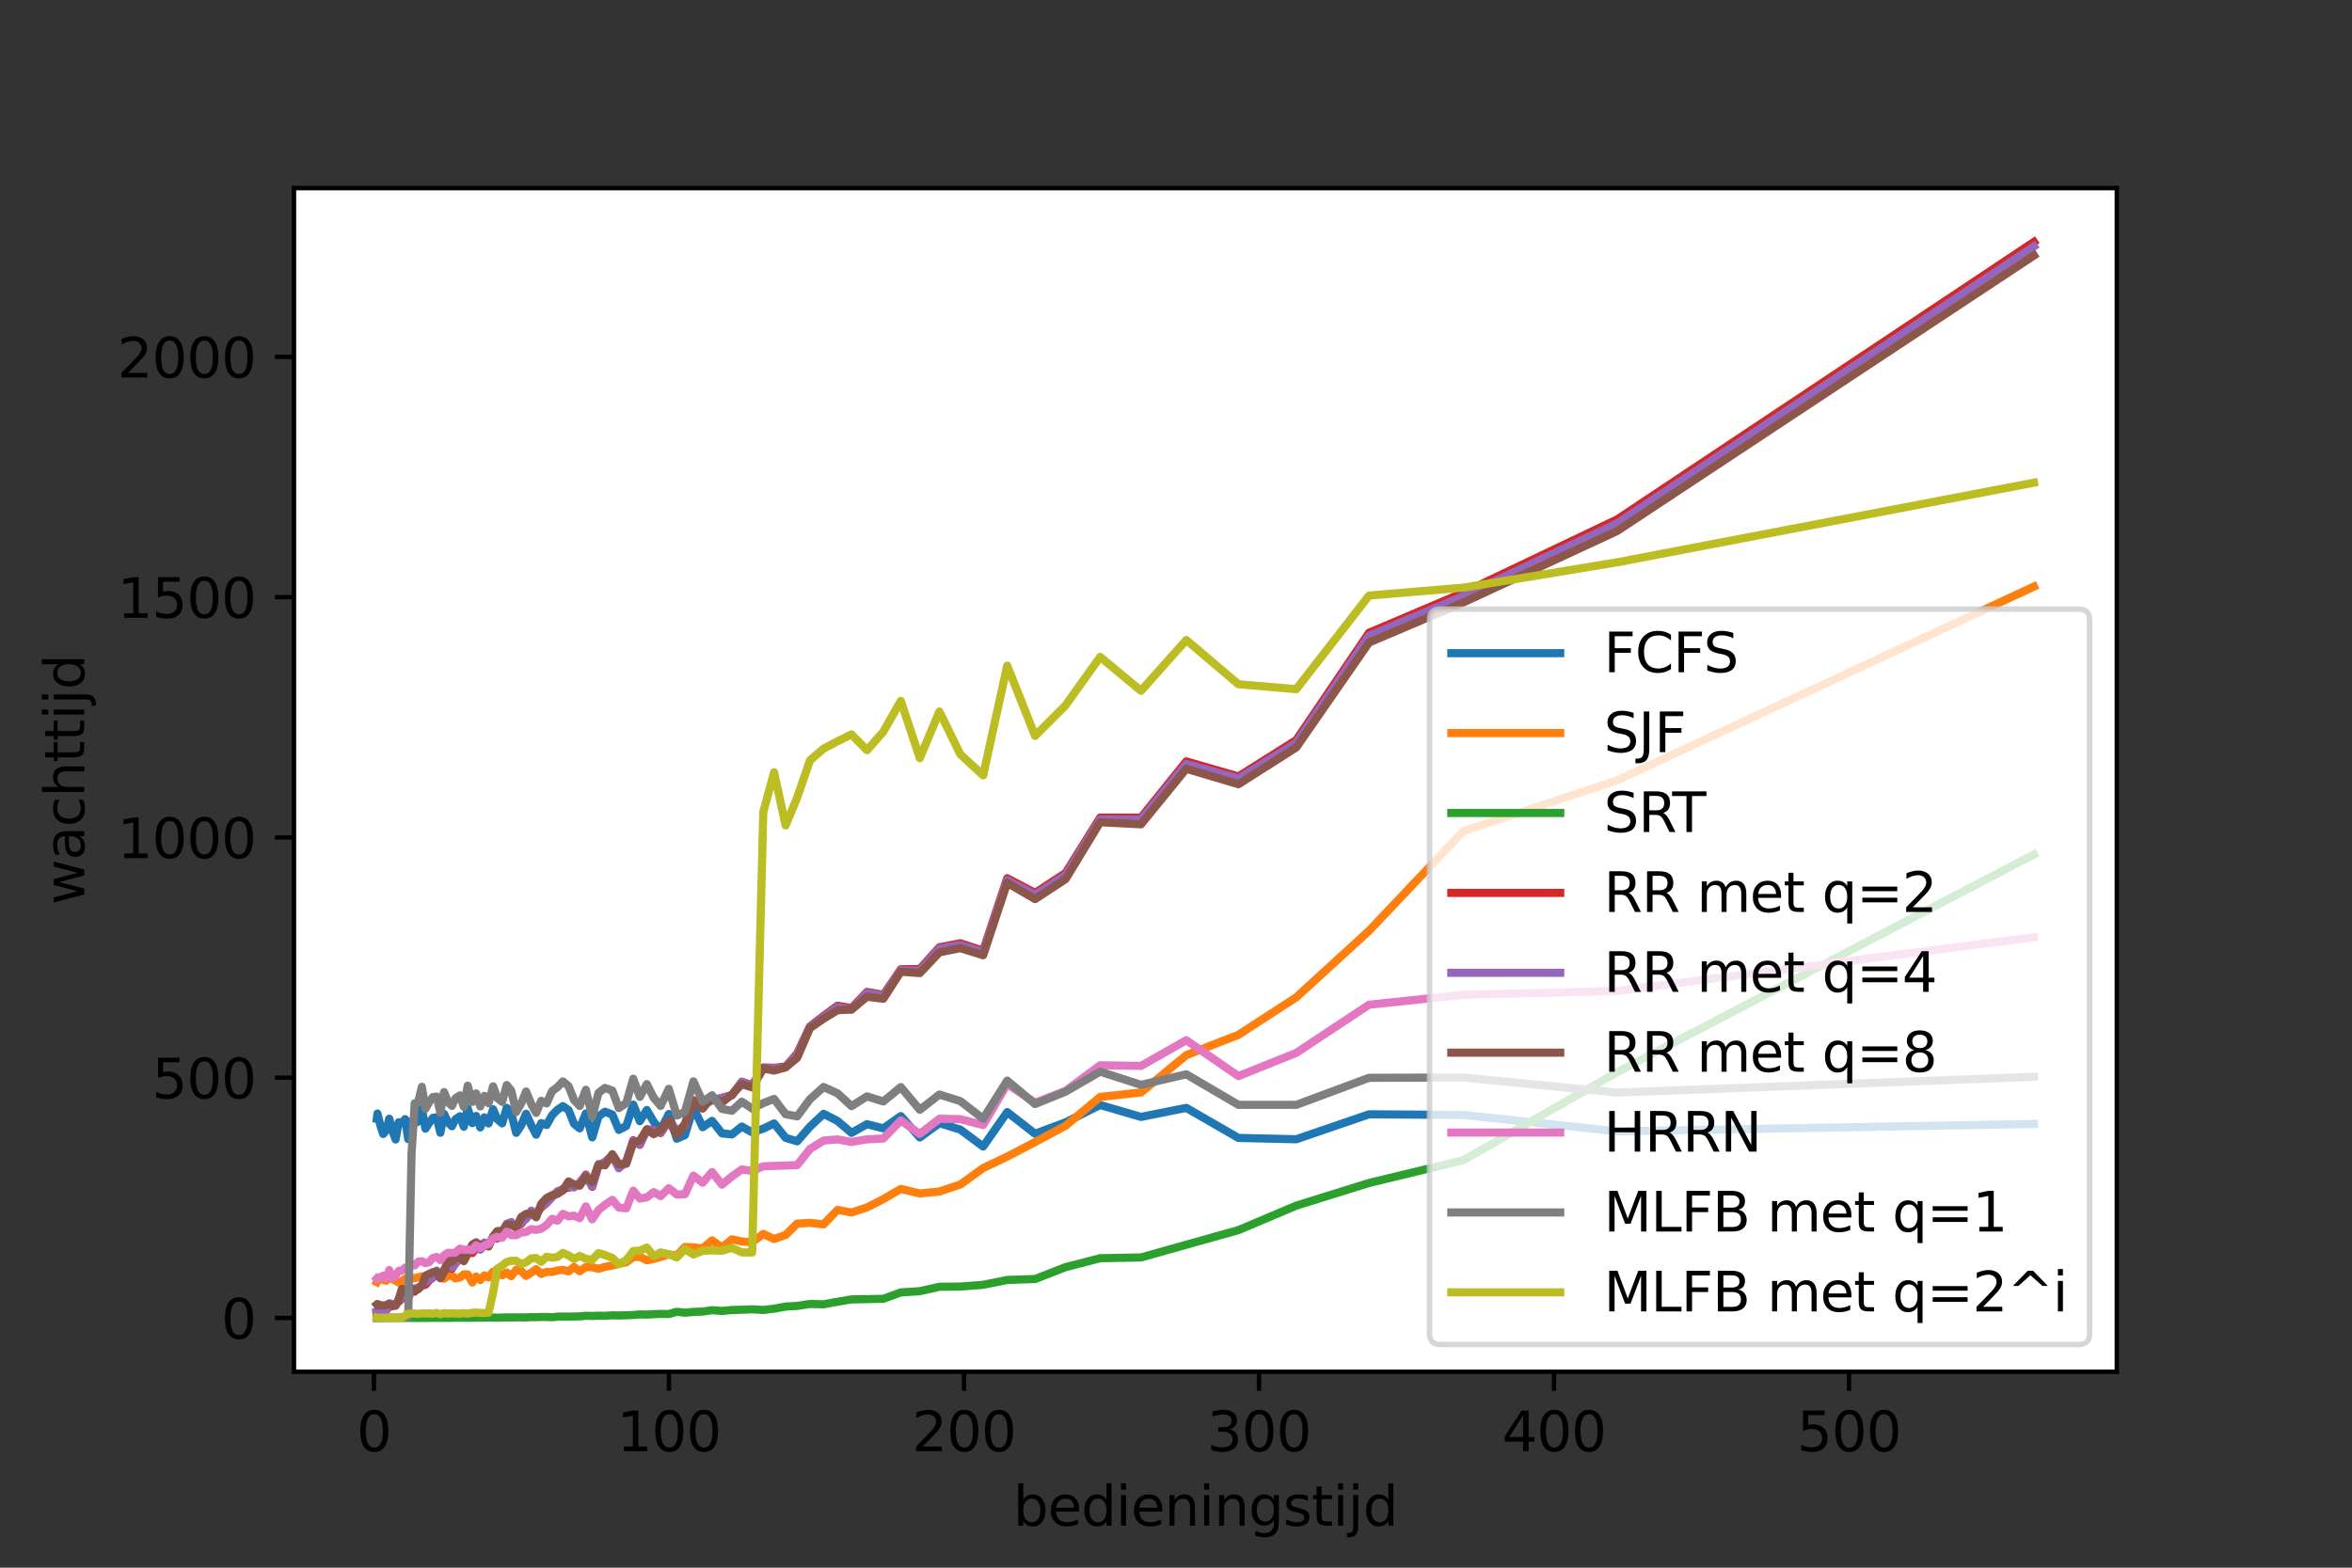 <?xml version="1.0" encoding="utf-8" standalone="no"?>
<!DOCTYPE svg PUBLIC "-//W3C//DTD SVG 1.1//EN"
  "http://www.w3.org/Graphics/SVG/1.1/DTD/svg11.dtd">
<svg height="288pt" version="1.1" viewBox="0 0 432 288" width="432pt" xmlns="http://www.w3.org/2000/svg" xmlns:xlink="http://www.w3.org/1999/xlink">
 <rect x="0" y="0" width="432" height="288" fill="#333333" stroke="none"/>
 <defs>
  <style type="text/css">*{stroke-linecap:butt;stroke-linejoin:round;}</style>
 </defs>
 <g id="figure_1">
  <g id="patch_1">
   <path d="M 0 288 
L 432 288 
L 432 0 
L 0 0 
z
" style="fill:none;"/>
  </g>
  <g id="axes_1">
   <g id="patch_2">
    <path d="M 54 252 
L 388.8 252 
L 388.8 34.56 
L 54 34.56 
z
" style="fill:#ffffff;"/>
   </g>
   <g id="matplotlib.axis_1">
    <g id="xtick_1">
     <g id="line2d_1">
      <defs>
       <path d="M 0 0 
L 0 3.5 
" id="m99060a16a8" style="stroke:#000000;stroke-width:0.8;"/>
      </defs>
      <g>
       <use style="stroke:#000000;stroke-width:0.8;" x="68.676" xlink:href="#m99060a16a8" y="252"/>
      </g>
     </g>
     <g id="text_1">
      <!-- 0 -->
      <g transform="translate(65.495 266.598)scale(0.1 -0.1)">
       <defs>
        <path d="M 2034 4250 
Q 1547 4250 1301 3770 
Q 1056 3291 1056 2328 
Q 1056 1369 1301 889 
Q 1547 409 2034 409 
Q 2525 409 2770 889 
Q 3016 1369 3016 2328 
Q 3016 3291 2770 3770 
Q 2525 4250 2034 4250 
z
M 2034 4750 
Q 2819 4750 3233 4129 
Q 3647 3509 3647 2328 
Q 3647 1150 3233 529 
Q 2819 -91 2034 -91 
Q 1250 -91 836 529 
Q 422 1150 422 2328 
Q 422 3509 836 4129 
Q 1250 4750 2034 4750 
z
" id="DejaVuSans-30" transform="scale(0.016)"/>
       </defs>
       <use xlink:href="#DejaVuSans-30"/>
      </g>
     </g>
    </g>
    <g id="xtick_2">
     <g id="line2d_2">
      <g>
       <use style="stroke:#000000;stroke-width:0.8;" x="122.863" xlink:href="#m99060a16a8" y="252"/>
      </g>
     </g>
     <g id="text_2">
      <!-- 100 -->
      <g transform="translate(113.32 266.598)scale(0.1 -0.1)">
       <defs>
        <path d="M 794 531 
L 1825 531 
L 1825 4091 
L 703 3866 
L 703 4441 
L 1819 4666 
L 2450 4666 
L 2450 531 
L 3481 531 
L 3481 0 
L 794 0 
L 794 531 
z
" id="DejaVuSans-31" transform="scale(0.016)"/>
       </defs>
       <use xlink:href="#DejaVuSans-31"/>
       <use x="63.623" xlink:href="#DejaVuSans-30"/>
       <use x="127.246" xlink:href="#DejaVuSans-30"/>
      </g>
     </g>
    </g>
    <g id="xtick_3">
     <g id="line2d_3">
      <g>
       <use style="stroke:#000000;stroke-width:0.8;" x="177.051" xlink:href="#m99060a16a8" y="252"/>
      </g>
     </g>
     <g id="text_3">
      <!-- 200 -->
      <g transform="translate(167.507 266.598)scale(0.1 -0.1)">
       <defs>
        <path d="M 1228 531 
L 3431 531 
L 3431 0 
L 469 0 
L 469 531 
Q 828 903 1448 1529 
Q 2069 2156 2228 2338 
Q 2531 2678 2651 2914 
Q 2772 3150 2772 3378 
Q 2772 3750 2511 3984 
Q 2250 4219 1831 4219 
Q 1534 4219 1204 4116 
Q 875 4013 500 3803 
L 500 4441 
Q 881 4594 1212 4672 
Q 1544 4750 1819 4750 
Q 2544 4750 2975 4387 
Q 3406 4025 3406 3419 
Q 3406 3131 3298 2873 
Q 3191 2616 2906 2266 
Q 2828 2175 2409 1742 
Q 1991 1309 1228 531 
z
" id="DejaVuSans-32" transform="scale(0.016)"/>
       </defs>
       <use xlink:href="#DejaVuSans-32"/>
       <use x="63.623" xlink:href="#DejaVuSans-30"/>
       <use x="127.246" xlink:href="#DejaVuSans-30"/>
      </g>
     </g>
    </g>
    <g id="xtick_4">
     <g id="line2d_4">
      <g>
       <use style="stroke:#000000;stroke-width:0.8;" x="231.238" xlink:href="#m99060a16a8" y="252"/>
      </g>
     </g>
     <g id="text_4">
      <!-- 300 -->
      <g transform="translate(221.694 266.598)scale(0.1 -0.1)">
       <defs>
        <path d="M 2597 2516 
Q 3050 2419 3304 2112 
Q 3559 1806 3559 1356 
Q 3559 666 3084 287 
Q 2609 -91 1734 -91 
Q 1441 -91 1130 -33 
Q 819 25 488 141 
L 488 750 
Q 750 597 1062 519 
Q 1375 441 1716 441 
Q 2309 441 2620 675 
Q 2931 909 2931 1356 
Q 2931 1769 2642 2001 
Q 2353 2234 1838 2234 
L 1294 2234 
L 1294 2753 
L 1863 2753 
Q 2328 2753 2575 2939 
Q 2822 3125 2822 3475 
Q 2822 3834 2567 4026 
Q 2313 4219 1838 4219 
Q 1578 4219 1281 4162 
Q 984 4106 628 3988 
L 628 4550 
Q 988 4650 1302 4700 
Q 1616 4750 1894 4750 
Q 2613 4750 3031 4423 
Q 3450 4097 3450 3541 
Q 3450 3153 3228 2886 
Q 3006 2619 2597 2516 
z
" id="DejaVuSans-33" transform="scale(0.016)"/>
       </defs>
       <use xlink:href="#DejaVuSans-33"/>
       <use x="63.623" xlink:href="#DejaVuSans-30"/>
       <use x="127.246" xlink:href="#DejaVuSans-30"/>
      </g>
     </g>
    </g>
    <g id="xtick_5">
     <g id="line2d_5">
      <g>
       <use style="stroke:#000000;stroke-width:0.8;" x="285.425" xlink:href="#m99060a16a8" y="252"/>
      </g>
     </g>
     <g id="text_5">
      <!-- 400 -->
      <g transform="translate(275.881 266.598)scale(0.1 -0.1)">
       <defs>
        <path d="M 2419 4116 
L 825 1625 
L 2419 1625 
L 2419 4116 
z
M 2253 4666 
L 3047 4666 
L 3047 1625 
L 3713 1625 
L 3713 1100 
L 3047 1100 
L 3047 0 
L 2419 0 
L 2419 1100 
L 313 1100 
L 313 1709 
L 2253 4666 
z
" id="DejaVuSans-34" transform="scale(0.016)"/>
       </defs>
       <use xlink:href="#DejaVuSans-34"/>
       <use x="63.623" xlink:href="#DejaVuSans-30"/>
       <use x="127.246" xlink:href="#DejaVuSans-30"/>
      </g>
     </g>
    </g>
    <g id="xtick_6">
     <g id="line2d_6">
      <g>
       <use style="stroke:#000000;stroke-width:0.8;" x="339.612" xlink:href="#m99060a16a8" y="252"/>
      </g>
     </g>
     <g id="text_6">
      <!-- 500 -->
      <g transform="translate(330.068 266.598)scale(0.1 -0.1)">
       <defs>
        <path d="M 691 4666 
L 3169 4666 
L 3169 4134 
L 1269 4134 
L 1269 2991 
Q 1406 3038 1543 3061 
Q 1681 3084 1819 3084 
Q 2600 3084 3056 2656 
Q 3513 2228 3513 1497 
Q 3513 744 3044 326 
Q 2575 -91 1722 -91 
Q 1428 -91 1123 -41 
Q 819 9 494 109 
L 494 744 
Q 775 591 1075 516 
Q 1375 441 1709 441 
Q 2250 441 2565 725 
Q 2881 1009 2881 1497 
Q 2881 1984 2565 2268 
Q 2250 2553 1709 2553 
Q 1456 2553 1204 2497 
Q 953 2441 691 2322 
L 691 4666 
z
" id="DejaVuSans-35" transform="scale(0.016)"/>
       </defs>
       <use xlink:href="#DejaVuSans-35"/>
       <use x="63.623" xlink:href="#DejaVuSans-30"/>
       <use x="127.246" xlink:href="#DejaVuSans-30"/>
      </g>
     </g>
    </g>
    <g id="text_7">
     <!-- bedieningstijd -->
     <g transform="translate(186.091 280.277)scale(0.1 -0.1)">
      <defs>
       <path d="M 3116 1747 
Q 3116 2381 2855 2742 
Q 2594 3103 2138 3103 
Q 1681 3103 1420 2742 
Q 1159 2381 1159 1747 
Q 1159 1113 1420 752 
Q 1681 391 2138 391 
Q 2594 391 2855 752 
Q 3116 1113 3116 1747 
z
M 1159 2969 
Q 1341 3281 1617 3432 
Q 1894 3584 2278 3584 
Q 2916 3584 3314 3078 
Q 3713 2572 3713 1747 
Q 3713 922 3314 415 
Q 2916 -91 2278 -91 
Q 1894 -91 1617 61 
Q 1341 213 1159 525 
L 1159 0 
L 581 0 
L 581 4863 
L 1159 4863 
L 1159 2969 
z
" id="DejaVuSans-62" transform="scale(0.016)"/>
       <path d="M 3597 1894 
L 3597 1613 
L 953 1613 
Q 991 1019 1311 708 
Q 1631 397 2203 397 
Q 2534 397 2845 478 
Q 3156 559 3463 722 
L 3463 178 
Q 3153 47 2828 -22 
Q 2503 -91 2169 -91 
Q 1331 -91 842 396 
Q 353 884 353 1716 
Q 353 2575 817 3079 
Q 1281 3584 2069 3584 
Q 2775 3584 3186 3129 
Q 3597 2675 3597 1894 
z
M 3022 2063 
Q 3016 2534 2758 2815 
Q 2500 3097 2075 3097 
Q 1594 3097 1305 2825 
Q 1016 2553 972 2059 
L 3022 2063 
z
" id="DejaVuSans-65" transform="scale(0.016)"/>
       <path d="M 2906 2969 
L 2906 4863 
L 3481 4863 
L 3481 0 
L 2906 0 
L 2906 525 
Q 2725 213 2448 61 
Q 2172 -91 1784 -91 
Q 1150 -91 751 415 
Q 353 922 353 1747 
Q 353 2572 751 3078 
Q 1150 3584 1784 3584 
Q 2172 3584 2448 3432 
Q 2725 3281 2906 2969 
z
M 947 1747 
Q 947 1113 1208 752 
Q 1469 391 1925 391 
Q 2381 391 2643 752 
Q 2906 1113 2906 1747 
Q 2906 2381 2643 2742 
Q 2381 3103 1925 3103 
Q 1469 3103 1208 2742 
Q 947 2381 947 1747 
z
" id="DejaVuSans-64" transform="scale(0.016)"/>
       <path d="M 603 3500 
L 1178 3500 
L 1178 0 
L 603 0 
L 603 3500 
z
M 603 4863 
L 1178 4863 
L 1178 4134 
L 603 4134 
L 603 4863 
z
" id="DejaVuSans-69" transform="scale(0.016)"/>
       <path d="M 3513 2113 
L 3513 0 
L 2938 0 
L 2938 2094 
Q 2938 2591 2744 2837 
Q 2550 3084 2163 3084 
Q 1697 3084 1428 2787 
Q 1159 2491 1159 1978 
L 1159 0 
L 581 0 
L 581 3500 
L 1159 3500 
L 1159 2956 
Q 1366 3272 1645 3428 
Q 1925 3584 2291 3584 
Q 2894 3584 3203 3211 
Q 3513 2838 3513 2113 
z
" id="DejaVuSans-6e" transform="scale(0.016)"/>
       <path d="M 2906 1791 
Q 2906 2416 2648 2759 
Q 2391 3103 1925 3103 
Q 1463 3103 1205 2759 
Q 947 2416 947 1791 
Q 947 1169 1205 825 
Q 1463 481 1925 481 
Q 2391 481 2648 825 
Q 2906 1169 2906 1791 
z
M 3481 434 
Q 3481 -459 3084 -895 
Q 2688 -1331 1869 -1331 
Q 1566 -1331 1297 -1286 
Q 1028 -1241 775 -1147 
L 775 -588 
Q 1028 -725 1275 -790 
Q 1522 -856 1778 -856 
Q 2344 -856 2625 -561 
Q 2906 -266 2906 331 
L 2906 616 
Q 2728 306 2450 153 
Q 2172 0 1784 0 
Q 1141 0 747 490 
Q 353 981 353 1791 
Q 353 2603 747 3093 
Q 1141 3584 1784 3584 
Q 2172 3584 2450 3431 
Q 2728 3278 2906 2969 
L 2906 3500 
L 3481 3500 
L 3481 434 
z
" id="DejaVuSans-67" transform="scale(0.016)"/>
       <path d="M 2834 3397 
L 2834 2853 
Q 2591 2978 2328 3040 
Q 2066 3103 1784 3103 
Q 1356 3103 1142 2972 
Q 928 2841 928 2578 
Q 928 2378 1081 2264 
Q 1234 2150 1697 2047 
L 1894 2003 
Q 2506 1872 2764 1633 
Q 3022 1394 3022 966 
Q 3022 478 2636 193 
Q 2250 -91 1575 -91 
Q 1294 -91 989 -36 
Q 684 19 347 128 
L 347 722 
Q 666 556 975 473 
Q 1284 391 1588 391 
Q 1994 391 2212 530 
Q 2431 669 2431 922 
Q 2431 1156 2273 1281 
Q 2116 1406 1581 1522 
L 1381 1569 
Q 847 1681 609 1914 
Q 372 2147 372 2553 
Q 372 3047 722 3315 
Q 1072 3584 1716 3584 
Q 2034 3584 2315 3537 
Q 2597 3491 2834 3397 
z
" id="DejaVuSans-73" transform="scale(0.016)"/>
       <path d="M 1172 4494 
L 1172 3500 
L 2356 3500 
L 2356 3053 
L 1172 3053 
L 1172 1153 
Q 1172 725 1289 603 
Q 1406 481 1766 481 
L 2356 481 
L 2356 0 
L 1766 0 
Q 1100 0 847 248 
Q 594 497 594 1153 
L 594 3053 
L 172 3053 
L 172 3500 
L 594 3500 
L 594 4494 
L 1172 4494 
z
" id="DejaVuSans-74" transform="scale(0.016)"/>
       <path d="M 603 3500 
L 1178 3500 
L 1178 -63 
Q 1178 -731 923 -1031 
Q 669 -1331 103 -1331 
L -116 -1331 
L -116 -844 
L 38 -844 
Q 366 -844 484 -692 
Q 603 -541 603 -63 
L 603 3500 
z
M 603 4863 
L 1178 4863 
L 1178 4134 
L 603 4134 
L 603 4863 
z
" id="DejaVuSans-6a" transform="scale(0.016)"/>
      </defs>
      <use xlink:href="#DejaVuSans-62"/>
      <use x="63.477" xlink:href="#DejaVuSans-65"/>
      <use x="125" xlink:href="#DejaVuSans-64"/>
      <use x="188.477" xlink:href="#DejaVuSans-69"/>
      <use x="216.26" xlink:href="#DejaVuSans-65"/>
      <use x="277.783" xlink:href="#DejaVuSans-6e"/>
      <use x="341.162" xlink:href="#DejaVuSans-69"/>
      <use x="368.945" xlink:href="#DejaVuSans-6e"/>
      <use x="432.324" xlink:href="#DejaVuSans-67"/>
      <use x="495.801" xlink:href="#DejaVuSans-73"/>
      <use x="547.9" xlink:href="#DejaVuSans-74"/>
      <use x="587.109" xlink:href="#DejaVuSans-69"/>
      <use x="614.893" xlink:href="#DejaVuSans-6a"/>
      <use x="642.676" xlink:href="#DejaVuSans-64"/>
     </g>
    </g>
   </g>
   <g id="matplotlib.axis_2">
    <g id="ytick_1">
     <g id="line2d_7">
      <defs>
       <path d="M 0 0 
L -3.5 0 
" id="ma7188076c7" style="stroke:#000000;stroke-width:0.8;"/>
      </defs>
      <g>
       <use style="stroke:#000000;stroke-width:0.8;" x="54" xlink:href="#ma7188076c7" y="242.116"/>
      </g>
     </g>
     <g id="text_8">
      <!-- 0 -->
      <g transform="translate(40.638 245.916)scale(0.1 -0.1)">
       <use xlink:href="#DejaVuSans-30"/>
      </g>
     </g>
    </g>
    <g id="ytick_2">
     <g id="line2d_8">
      <g>
       <use style="stroke:#000000;stroke-width:0.8;" x="54" xlink:href="#ma7188076c7" y="197.978"/>
      </g>
     </g>
     <g id="text_9">
      <!-- 500 -->
      <g transform="translate(27.913 201.777)scale(0.1 -0.1)">
       <use xlink:href="#DejaVuSans-35"/>
       <use x="63.623" xlink:href="#DejaVuSans-30"/>
       <use x="127.246" xlink:href="#DejaVuSans-30"/>
      </g>
     </g>
    </g>
    <g id="ytick_3">
     <g id="line2d_9">
      <g>
       <use style="stroke:#000000;stroke-width:0.8;" x="54" xlink:href="#ma7188076c7" y="153.84"/>
      </g>
     </g>
     <g id="text_10">
      <!-- 1000 -->
      <g transform="translate(21.55 157.639)scale(0.1 -0.1)">
       <use xlink:href="#DejaVuSans-31"/>
       <use x="63.623" xlink:href="#DejaVuSans-30"/>
       <use x="127.246" xlink:href="#DejaVuSans-30"/>
       <use x="190.869" xlink:href="#DejaVuSans-30"/>
      </g>
     </g>
    </g>
    <g id="ytick_4">
     <g id="line2d_10">
      <g>
       <use style="stroke:#000000;stroke-width:0.8;" x="54" xlink:href="#ma7188076c7" y="109.701"/>
      </g>
     </g>
     <g id="text_11">
      <!-- 1500 -->
      <g transform="translate(21.55 113.5)scale(0.1 -0.1)">
       <use xlink:href="#DejaVuSans-31"/>
       <use x="63.623" xlink:href="#DejaVuSans-35"/>
       <use x="127.246" xlink:href="#DejaVuSans-30"/>
       <use x="190.869" xlink:href="#DejaVuSans-30"/>
      </g>
     </g>
    </g>
    <g id="ytick_5">
     <g id="line2d_11">
      <g>
       <use style="stroke:#000000;stroke-width:0.8;" x="54" xlink:href="#ma7188076c7" y="65.563"/>
      </g>
     </g>
     <g id="text_12">
      <!-- 2000 -->
      <g transform="translate(21.55 69.362)scale(0.1 -0.1)">
       <use xlink:href="#DejaVuSans-32"/>
       <use x="63.623" xlink:href="#DejaVuSans-30"/>
       <use x="127.246" xlink:href="#DejaVuSans-30"/>
       <use x="190.869" xlink:href="#DejaVuSans-30"/>
      </g>
     </g>
    </g>
    <g id="text_13">
     <!-- wachttijd -->
     <g transform="translate(15.47 166.224)rotate(-90)scale(0.1 -0.1)">
      <defs>
       <path d="M 269 3500 
L 844 3500 
L 1563 769 
L 2278 3500 
L 2956 3500 
L 3675 769 
L 4391 3500 
L 4966 3500 
L 4050 0 
L 3372 0 
L 2619 2869 
L 1863 0 
L 1184 0 
L 269 3500 
z
" id="DejaVuSans-77" transform="scale(0.016)"/>
       <path d="M 2194 1759 
Q 1497 1759 1228 1600 
Q 959 1441 959 1056 
Q 959 750 1161 570 
Q 1363 391 1709 391 
Q 2188 391 2477 730 
Q 2766 1069 2766 1631 
L 2766 1759 
L 2194 1759 
z
M 3341 1997 
L 3341 0 
L 2766 0 
L 2766 531 
Q 2569 213 2275 61 
Q 1981 -91 1556 -91 
Q 1019 -91 701 211 
Q 384 513 384 1019 
Q 384 1609 779 1909 
Q 1175 2209 1959 2209 
L 2766 2209 
L 2766 2266 
Q 2766 2663 2505 2880 
Q 2244 3097 1772 3097 
Q 1472 3097 1187 3025 
Q 903 2953 641 2809 
L 641 3341 
Q 956 3463 1253 3523 
Q 1550 3584 1831 3584 
Q 2591 3584 2966 3190 
Q 3341 2797 3341 1997 
z
" id="DejaVuSans-61" transform="scale(0.016)"/>
       <path d="M 3122 3366 
L 3122 2828 
Q 2878 2963 2633 3030 
Q 2388 3097 2138 3097 
Q 1578 3097 1268 2742 
Q 959 2388 959 1747 
Q 959 1106 1268 751 
Q 1578 397 2138 397 
Q 2388 397 2633 464 
Q 2878 531 3122 666 
L 3122 134 
Q 2881 22 2623 -34 
Q 2366 -91 2075 -91 
Q 1284 -91 818 406 
Q 353 903 353 1747 
Q 353 2603 823 3093 
Q 1294 3584 2113 3584 
Q 2378 3584 2631 3529 
Q 2884 3475 3122 3366 
z
" id="DejaVuSans-63" transform="scale(0.016)"/>
       <path d="M 3513 2113 
L 3513 0 
L 2938 0 
L 2938 2094 
Q 2938 2591 2744 2837 
Q 2550 3084 2163 3084 
Q 1697 3084 1428 2787 
Q 1159 2491 1159 1978 
L 1159 0 
L 581 0 
L 581 4863 
L 1159 4863 
L 1159 2956 
Q 1366 3272 1645 3428 
Q 1925 3584 2291 3584 
Q 2894 3584 3203 3211 
Q 3513 2838 3513 2113 
z
" id="DejaVuSans-68" transform="scale(0.016)"/>
      </defs>
      <use xlink:href="#DejaVuSans-77"/>
      <use x="81.787" xlink:href="#DejaVuSans-61"/>
      <use x="143.066" xlink:href="#DejaVuSans-63"/>
      <use x="198.047" xlink:href="#DejaVuSans-68"/>
      <use x="261.426" xlink:href="#DejaVuSans-74"/>
      <use x="300.635" xlink:href="#DejaVuSans-74"/>
      <use x="339.844" xlink:href="#DejaVuSans-69"/>
      <use x="367.627" xlink:href="#DejaVuSans-6a"/>
      <use x="395.41" xlink:href="#DejaVuSans-64"/>
     </g>
    </g>
   </g>
   <g id="line2d_12">
    <path clip-path="url(#p45c852f0f8)" d="M 69.218 205.518 
L 69.321 204.571 
L 69.851 206.705 
L 70.38 208.323 
L 70.949 207.644 
L 71.494 205.518 
L 72.048 207.609 
L 72.661 209.33 
L 73.233 206.173 
L 73.819 206.358 
L 74.415 205.592 
L 74.977 209.259 
L 75.587 205.997 
L 76.171 206.373 
L 76.81 206.018 
L 77.482 203.7 
L 78.142 207.351 
L 78.81 206.326 
L 79.508 205.363 
L 80.203 205.255 
L 80.884 208.103 
L 81.556 204.637 
L 82.309 206.21 
L 83.004 206.906 
L 83.661 205.609 
L 84.495 205.07 
L 85.194 206.991 
L 85.9 203.601 
L 86.749 206.335 
L 87.446 205.01 
L 88.214 207.123 
L 88.976 205.268 
L 89.74 206.391 
L 90.567 203.781 
L 91.328 205.601 
L 92.236 206.371 
L 93.066 203.525 
L 93.897 204.503 
L 94.812 208.113 
L 95.737 206.722 
L 96.627 204.609 
L 97.587 206.739 
L 98.477 208.455 
L 99.411 206.331 
L 100.394 206.682 
L 101.407 204.872 
L 102.389 203.879 
L 103.383 203.211 
L 104.43 203.924 
L 105.436 206.453 
L 106.477 207.291 
L 107.604 204.555 
L 108.776 208.949 
L 109.932 205.093 
L 111.115 204.236 
L 112.466 204.752 
L 113.661 207.578 
L 115.031 206.857 
L 116.313 202.926 
L 117.521 205.971 
L 118.808 203.919 
L 120.073 206.096 
L 121.338 207.6 
L 122.835 204.652 
L 124.31 209.195 
L 125.796 208.535 
L 127.37 203.456 
L 129.054 207.081 
L 130.783 205.912 
L 132.61 208.209 
L 134.437 208.407 
L 136.251 206.96 
L 138.152 208.02 
L 140.196 207.347 
L 142.175 206.384 
L 144.296 209.029 
L 146.421 209.675 
L 148.768 206.981 
L 151.272 204.62 
L 153.829 205.932 
L 156.402 208.118 
L 159.249 206.524 
L 162.246 207.293 
L 165.451 205.035 
L 168.943 208.963 
L 172.543 206.339 
L 176.385 207.517 
L 180.579 210.633 
L 184.997 204.306 
L 190.115 208.282 
L 195.717 206.191 
L 202.068 202.994 
L 209.569 205.187 
L 217.889 203.53 
L 227.464 209.048 
L 238.093 209.292 
L 251.454 204.71 
L 268.782 204.826 
L 297.028 207.843 
L 373.582 206.485 
" style="fill:none;stroke:#1f77b4;stroke-linecap:square;stroke-width:1.5;"/>
   </g>
   <g id="line2d_13">
    <path clip-path="url(#p45c852f0f8)" d="M 69.218 235.54 
L 69.321 235.343 
L 69.851 234.648 
L 70.38 235.146 
L 70.949 235.279 
L 71.494 234.315 
L 72.048 234.991 
L 72.661 235.261 
L 73.233 235.594 
L 73.819 235.404 
L 74.415 234.898 
L 74.977 235.159 
L 75.587 234.901 
L 76.171 234.799 
L 76.81 234.663 
L 77.482 234.485 
L 78.142 235.149 
L 78.81 234.803 
L 79.508 234.636 
L 80.203 234.204 
L 80.884 234.671 
L 81.556 234.912 
L 82.309 234.371 
L 83.004 234.371 
L 83.661 234.864 
L 84.495 234.688 
L 85.194 234.116 
L 85.9 234.131 
L 86.749 235.614 
L 87.446 234.511 
L 88.214 235.156 
L 88.976 234.299 
L 89.74 234.688 
L 90.567 233.623 
L 91.328 233.669 
L 92.236 234.283 
L 93.066 233.77 
L 93.897 234.441 
L 94.812 233.282 
L 95.737 233.52 
L 96.627 234.403 
L 97.587 233.784 
L 98.477 233.178 
L 99.411 234.029 
L 100.394 233.652 
L 101.407 233.675 
L 102.389 233.389 
L 103.383 233.284 
L 104.43 233.565 
L 105.436 232.745 
L 106.477 233.552 
L 107.604 232.768 
L 108.776 232.8 
L 109.932 233.09 
L 111.115 232.74 
L 112.466 232.503 
L 113.661 232.175 
L 115.031 231.89 
L 116.313 230.927 
L 117.521 230.906 
L 118.808 231.523 
L 120.073 231.272 
L 121.338 230.917 
L 122.835 230.447 
L 124.31 230.661 
L 125.796 229.092 
L 127.37 229.146 
L 129.054 229.348 
L 130.783 227.873 
L 132.61 229.179 
L 134.437 227.675 
L 136.251 228.065 
L 138.152 228.2 
L 140.196 226.688 
L 142.175 227.612 
L 144.296 226.875 
L 146.421 224.788 
L 148.768 224.651 
L 151.272 224.921 
L 153.829 222.272 
L 156.402 222.748 
L 159.249 221.808 
L 162.246 220.29 
L 165.451 218.424 
L 168.943 219.246 
L 172.543 218.896 
L 176.385 217.612 
L 180.579 214.584 
L 184.997 212.483 
L 190.115 209.806 
L 195.717 206.813 
L 202.068 201.517 
L 209.569 200.699 
L 217.889 193.841 
L 227.464 190.109 
L 238.093 183.213 
L 251.454 171 
L 268.782 152.694 
L 297.028 143.349 
L 373.582 107.759 
" style="fill:none;stroke:#ff7f0e;stroke-linecap:square;stroke-width:1.5;"/>
   </g>
   <g id="line2d_14">
    <path clip-path="url(#p45c852f0f8)" d="M 69.218 242.116 
L 69.321 242.116 
L 69.851 242.116 
L 70.38 242.116 
L 70.949 242.116 
L 71.494 242.116 
L 72.048 242.116 
L 72.661 242.115 
L 73.233 242.116 
L 73.819 242.115 
L 74.415 242.116 
L 74.977 242.116 
L 75.587 242.112 
L 76.171 242.114 
L 76.81 242.113 
L 77.482 242.113 
L 78.142 242.114 
L 78.81 242.108 
L 79.508 242.107 
L 80.203 242.107 
L 80.884 242.103 
L 81.556 242.11 
L 82.309 242.1 
L 83.004 242.098 
L 83.661 242.081 
L 84.495 242.083 
L 85.194 242.085 
L 85.9 242.087 
L 86.749 242.081 
L 87.446 242.073 
L 88.214 242.069 
L 88.976 242.053 
L 89.74 242.042 
L 90.567 242.044 
L 91.328 242.078 
L 92.236 242.047 
L 93.066 242.022 
L 93.897 242.03 
L 94.812 242.015 
L 95.737 242.012 
L 96.627 242.028 
L 97.587 241.971 
L 98.477 241.981 
L 99.411 241.945 
L 100.394 241.939 
L 101.407 241.996 
L 102.389 241.881 
L 103.383 241.867 
L 104.43 241.88 
L 105.436 241.851 
L 106.477 241.83 
L 107.604 241.72 
L 108.776 241.759 
L 109.932 241.708 
L 111.115 241.729 
L 112.466 241.636 
L 113.661 241.664 
L 115.031 241.629 
L 116.313 241.579 
L 117.521 241.472 
L 118.808 241.5 
L 120.073 241.429 
L 121.338 241.374 
L 122.835 241.403 
L 124.31 240.988 
L 125.796 241.159 
L 127.37 241.01 
L 129.054 240.947 
L 130.783 240.694 
L 132.61 240.836 
L 134.437 240.662 
L 136.251 240.612 
L 138.152 240.534 
L 140.196 240.652 
L 142.175 240.421 
L 144.296 240.031 
L 146.421 239.911 
L 148.768 239.55 
L 151.272 239.614 
L 153.829 239.144 
L 156.402 238.714 
L 159.249 238.661 
L 162.246 238.602 
L 165.451 237.431 
L 168.943 237.205 
L 172.543 236.393 
L 176.385 236.356 
L 180.579 236.032 
L 184.997 235.148 
L 190.115 234.966 
L 195.717 232.783 
L 202.068 231.148 
L 209.569 231.007 
L 217.889 228.667 
L 227.464 225.985 
L 238.093 221.488 
L 251.454 217.323 
L 268.782 213.135 
L 297.028 196.98 
L 373.582 156.965 
" style="fill:none;stroke:#2ca02c;stroke-linecap:square;stroke-width:1.5;"/>
   </g>
   <g id="line2d_15">
    <path clip-path="url(#p45c852f0f8)" d="M 69.218 241.504 
L 69.321 241.482 
L 69.851 241.43 
L 70.38 240.889 
L 70.949 240.705 
L 71.494 240.044 
L 72.048 239.962 
L 72.661 239.618 
L 73.233 239.131 
L 73.819 238.589 
L 74.415 238.189 
L 74.977 238.312 
L 75.587 237.282 
L 76.171 237.276 
L 76.81 236.542 
L 77.482 236.202 
L 78.142 236.018 
L 78.81 235.243 
L 79.508 234.664 
L 80.203 233.996 
L 80.884 234.709 
L 81.556 233.25 
L 82.309 232.896 
L 83.004 233.081 
L 83.661 232.013 
L 84.495 231.217 
L 85.194 231.538 
L 85.9 229.954 
L 86.749 230.204 
L 87.446 229.317 
L 88.214 229.49 
L 88.976 228.769 
L 89.74 228.615 
L 90.567 227.401 
L 91.328 227.517 
L 92.236 226.901 
L 93.066 225.212 
L 93.897 224.621 
L 94.812 225.487 
L 95.737 224.795 
L 96.627 223.731 
L 97.587 222.86 
L 98.477 223.018 
L 99.411 221.807 
L 100.394 220.997 
L 101.407 219.883 
L 102.389 219.06 
L 103.383 218.42 
L 104.43 218.173 
L 105.436 217.964 
L 106.477 217.493 
L 107.604 215.79 
L 108.776 218.022 
L 109.932 214.124 
L 111.115 213.504 
L 112.466 212.402 
L 113.661 214.465 
L 115.031 213.495 
L 116.313 209.469 
L 117.521 210.313 
L 118.808 207.497 
L 120.073 207.552 
L 121.338 208.151 
L 122.835 205.859 
L 124.31 207.726 
L 125.796 206.92 
L 127.37 202.123 
L 129.054 202.809 
L 130.783 202.085 
L 132.61 201.685 
L 134.437 201.182 
L 136.251 198.739 
L 138.152 199.363 
L 140.196 196.105 
L 142.175 196.156 
L 144.296 195.965 
L 146.421 193.534 
L 148.768 188.569 
L 151.272 186.637 
L 153.829 184.76 
L 156.402 185.211 
L 159.249 182.221 
L 162.246 182.781 
L 165.451 178.06 
L 168.943 178.023 
L 172.543 174.025 
L 176.385 173.29 
L 180.579 174.662 
L 184.997 161.343 
L 190.115 164.046 
L 195.717 160.377 
L 202.068 150.206 
L 209.569 150.212 
L 217.889 139.875 
L 227.464 142.645 
L 238.093 135.954 
L 251.454 116.246 
L 268.782 108.884 
L 297.028 95.422 
L 373.582 44.444 
" style="fill:none;stroke:#d62728;stroke-linecap:square;stroke-width:1.5;"/>
   </g>
   <g id="line2d_16">
    <path clip-path="url(#p45c852f0f8)" d="M 69.218 240.869 
L 69.321 240.822 
L 69.851 240.949 
L 70.38 240.973 
L 70.949 240.657 
L 71.494 239.418 
L 72.048 239.573 
L 72.661 239.71 
L 73.233 238.982 
L 73.819 237.976 
L 74.415 237.988 
L 74.977 238.415 
L 75.587 236.846 
L 76.171 236.712 
L 76.81 236.637 
L 77.482 236.184 
L 78.142 235.458 
L 78.81 235.163 
L 79.508 234.732 
L 80.203 233.415 
L 80.884 234.537 
L 81.556 233.388 
L 82.309 232.332 
L 83.004 232.868 
L 83.661 232.176 
L 84.495 230.68 
L 85.194 231.345 
L 85.9 230.09 
L 86.749 229.678 
L 87.446 229.251 
L 88.214 229.565 
L 88.976 228.263 
L 89.74 228.675 
L 90.567 227.313 
L 91.328 227.101 
L 92.236 227.102 
L 93.066 224.829 
L 93.897 224.507 
L 94.812 225.486 
L 95.737 224.478 
L 96.627 223.938 
L 97.587 222.41 
L 98.477 223.136 
L 99.411 221.611 
L 100.394 220.94 
L 101.407 219.882 
L 102.389 218.841 
L 103.383 218.514 
L 104.43 217.889 
L 105.436 218.144 
L 106.477 217.201 
L 107.604 215.929 
L 108.776 217.865 
L 109.932 214.185 
L 111.115 213.436 
L 112.466 212.283 
L 113.661 214.62 
L 115.031 213.283 
L 116.313 209.615 
L 117.521 210.193 
L 118.808 207.508 
L 120.073 207.658 
L 121.338 207.977 
L 122.835 206.018 
L 124.31 207.807 
L 125.796 206.793 
L 127.37 202.208 
L 129.054 202.982 
L 130.783 202.17 
L 132.61 201.684 
L 134.437 201.226 
L 136.251 198.723 
L 138.152 199.496 
L 140.196 196.233 
L 142.175 196.242 
L 144.296 196.093 
L 146.421 193.686 
L 148.768 188.672 
L 151.272 186.808 
L 153.829 184.993 
L 156.402 185.455 
L 159.249 182.381 
L 162.246 182.976 
L 165.451 178.226 
L 168.943 178.311 
L 172.543 174.251 
L 176.385 173.58 
L 180.579 174.906 
L 184.997 161.689 
L 190.115 164.385 
L 195.717 160.727 
L 202.068 150.537 
L 209.569 150.569 
L 217.889 140.349 
L 227.464 143.031 
L 238.093 136.452 
L 251.454 116.789 
L 268.782 109.502 
L 297.028 96.142 
L 373.582 45.276 
" style="fill:none;stroke:#9467bd;stroke-linecap:square;stroke-width:1.5;"/>
   </g>
   <g id="line2d_17">
    <path clip-path="url(#p45c852f0f8)" d="M 69.218 239.641 
L 69.321 239.554 
L 69.851 239.78 
L 70.38 239.831 
L 70.949 239.753 
L 71.494 239.596 
L 72.048 239.738 
L 72.661 239.886 
L 73.233 238.654 
L 73.819 236.789 
L 74.415 236.801 
L 74.977 237.342 
L 75.587 236.748 
L 76.171 236.951 
L 76.81 236.86 
L 77.482 236.174 
L 78.142 234.37 
L 78.81 234.02 
L 79.508 233.713 
L 80.203 233.677 
L 80.884 234.831 
L 81.556 233.674 
L 82.309 231.289 
L 83.004 231.839 
L 83.661 231.06 
L 84.495 230.999 
L 85.194 231.689 
L 85.9 230.369 
L 86.749 228.646 
L 87.446 228.222 
L 88.214 228.752 
L 88.976 228.641 
L 89.74 229.004 
L 90.567 227.128 
L 91.328 226.164 
L 92.236 226.137 
L 93.066 225.015 
L 93.897 225.012 
L 94.812 225.537 
L 95.737 223.586 
L 96.627 223.011 
L 97.587 222.897 
L 98.477 223.623 
L 99.411 221.169 
L 100.394 220.088 
L 101.407 219.566 
L 102.389 219.328 
L 103.383 218.697 
L 104.43 217.031 
L 105.436 217.602 
L 106.477 217.826 
L 107.604 216.158 
L 108.776 217.142 
L 109.932 213.88 
L 111.115 214.083 
L 112.466 212.037 
L 113.661 213.886 
L 115.031 213.8 
L 116.313 209.893 
L 117.521 209.525 
L 118.808 207.49 
L 120.073 208.36 
L 121.338 207.617 
L 122.835 205.773 
L 124.31 208.522 
L 125.796 206.465 
L 127.37 202.194 
L 129.054 203.66 
L 130.783 201.571 
L 132.61 202.535 
L 134.437 201.081 
L 136.251 199.157 
L 138.152 199.774 
L 140.196 196.3 
L 142.175 196.67 
L 144.296 196.085 
L 146.421 194.319 
L 148.768 188.87 
L 151.272 187.142 
L 153.829 185.586 
L 156.402 185.462 
L 159.249 183.114 
L 162.246 183.477 
L 165.451 178.511 
L 168.943 178.768 
L 172.543 174.952 
L 176.385 174.175 
L 180.579 175.488 
L 184.997 162.188 
L 190.115 165.172 
L 195.717 161.501 
L 202.068 151.049 
L 209.569 151.433 
L 217.889 141.232 
L 227.464 144.07 
L 238.093 137.305 
L 251.454 118.036 
L 268.782 110.668 
L 297.028 97.548 
L 373.582 46.937 
" style="fill:none;stroke:#8c564b;stroke-linecap:square;stroke-width:1.5;"/>
   </g>
   <g id="line2d_18">
    <path clip-path="url(#p45c852f0f8)" d="M 69.218 234.882 
L 69.321 234.974 
L 69.851 234.657 
L 70.38 234.359 
L 70.949 234.789 
L 71.494 233.317 
L 72.048 234.736 
L 72.661 234.398 
L 73.233 233.478 
L 73.819 233.418 
L 74.415 232.873 
L 74.977 233.406 
L 75.587 232.289 
L 76.171 232.465 
L 76.81 231.772 
L 77.482 231.697 
L 78.142 232.07 
L 78.81 231.87 
L 79.508 231.099 
L 80.203 230.906 
L 80.884 231.481 
L 81.556 230.618 
L 82.309 230.127 
L 83.004 230.176 
L 83.661 230.107 
L 84.495 229.371 
L 85.194 229.59 
L 85.9 229.568 
L 86.749 229.649 
L 87.446 228.764 
L 88.214 229.265 
L 88.976 228.775 
L 89.74 228.553 
L 90.567 227.5 
L 91.328 227.226 
L 92.236 227.39 
L 93.066 226.268 
L 93.897 226.905 
L 94.812 226.919 
L 95.737 226.433 
L 96.627 226.329 
L 97.587 225.805 
L 98.477 225.951 
L 99.411 225.719 
L 100.394 225.044 
L 101.407 223.909 
L 102.389 224.268 
L 103.383 222.993 
L 104.43 223.46 
L 105.436 223.331 
L 106.477 223.796 
L 107.604 221.619 
L 108.776 224.014 
L 109.932 222.288 
L 111.115 221.348 
L 112.466 220.427 
L 113.661 221.83 
L 115.031 221.977 
L 116.313 218.735 
L 117.521 220.185 
L 118.808 219.957 
L 120.073 218.999 
L 121.338 219.739 
L 122.835 218.293 
L 124.31 219.443 
L 125.796 219.396 
L 127.37 215.966 
L 129.054 217.271 
L 130.783 215.31 
L 132.61 217.632 
L 134.437 216.118 
L 136.251 214.838 
L 138.152 215.119 
L 140.196 214.268 
L 142.175 214.186 
L 144.296 214.118 
L 146.421 214.043 
L 148.768 211.082 
L 151.272 209.532 
L 153.829 209.322 
L 156.402 209.784 
L 159.249 209.31 
L 162.246 209.158 
L 165.451 205.83 
L 168.943 208.316 
L 172.543 205.522 
L 176.385 205.601 
L 180.579 206.68 
L 184.997 199.155 
L 190.115 202.582 
L 195.717 200.399 
L 202.068 195.7 
L 209.569 195.822 
L 217.889 191.102 
L 227.464 197.696 
L 238.093 193.422 
L 251.454 184.575 
L 268.782 182.757 
L 297.028 182.054 
L 373.582 172.177 
" style="fill:none;stroke:#e377c2;stroke-linecap:square;stroke-width:1.5;"/>
   </g>
   <g id="line2d_19">
    <path clip-path="url(#p45c852f0f8)" d="M 69.218 242.108 
L 69.321 242.113 
L 69.851 242.106 
L 70.38 242.108 
L 70.949 242.102 
L 71.494 242.073 
L 72.048 242.069 
L 72.661 242.075 
L 73.233 242.045 
L 73.819 241.997 
L 74.415 241.998 
L 74.977 241.974 
L 75.587 212.042 
L 76.171 202.674 
L 76.81 202.484 
L 77.482 199.655 
L 78.142 203.688 
L 78.81 202.516 
L 79.508 201.54 
L 80.203 201.459 
L 80.884 204.426 
L 81.556 200.628 
L 82.309 202.469 
L 83.004 203.159 
L 83.661 201.763 
L 84.495 201.23 
L 85.194 203.332 
L 85.9 199.456 
L 86.749 202.438 
L 87.446 200.87 
L 88.214 203.261 
L 88.976 201.332 
L 89.74 202.69 
L 90.567 199.574 
L 91.328 201.712 
L 92.236 202.432 
L 93.066 199.344 
L 93.897 200.352 
L 94.812 204.284 
L 95.737 202.687 
L 96.627 200.513 
L 97.587 202.839 
L 98.477 204.455 
L 99.411 202.229 
L 100.394 202.712 
L 101.407 200.444 
L 102.389 199.726 
L 103.383 198.671 
L 104.43 199.531 
L 105.436 202.097 
L 106.477 203.173 
L 107.604 200.2 
L 108.776 205.197 
L 109.932 200.763 
L 111.115 199.866 
L 112.466 200.355 
L 113.661 203.571 
L 115.031 202.64 
L 116.313 198.176 
L 117.521 201.505 
L 118.808 199.16 
L 120.073 201.688 
L 121.338 203.169 
L 122.835 200.028 
L 124.31 204.933 
L 125.796 204.281 
L 127.37 198.656 
L 129.054 202.405 
L 130.783 201.208 
L 132.61 203.719 
L 134.437 204.057 
L 136.251 202.386 
L 138.152 203.668 
L 140.196 202.658 
L 142.175 201.88 
L 144.296 204.693 
L 146.421 205.088 
L 148.768 201.94 
L 151.272 199.692 
L 153.829 200.853 
L 156.402 203.208 
L 159.249 201.415 
L 162.246 202.353 
L 165.451 199.707 
L 168.943 203.882 
L 172.543 201.08 
L 176.385 202.287 
L 180.579 205.521 
L 184.997 198.521 
L 190.115 202.82 
L 195.717 200.548 
L 202.068 196.871 
L 209.569 199.298 
L 217.889 197.357 
L 227.464 202.972 
L 238.093 202.975 
L 251.454 198.005 
L 268.782 197.949 
L 297.028 200.72 
L 373.582 197.823 
" style="fill:none;stroke:#7f7f7f;stroke-linecap:square;stroke-width:1.5;"/>
   </g>
   <g id="line2d_20">
    <path clip-path="url(#p45c852f0f8)" d="M 69.218 242.06 
L 69.321 242.089 
L 69.851 242.065 
L 70.38 242.074 
L 70.949 242.068 
L 71.494 242.077 
L 72.048 242.076 
L 72.661 242.083 
L 73.233 242.077 
L 73.819 242.087 
L 74.415 241.692 
L 74.977 241.344 
L 75.587 241.293 
L 76.171 241.299 
L 76.81 241.382 
L 77.482 241.287 
L 78.142 241.306 
L 78.81 241.276 
L 79.508 241.351 
L 80.203 241.191 
L 80.884 241.442 
L 81.556 241.237 
L 82.309 241.32 
L 83.004 241.272 
L 83.661 241.303 
L 84.495 241.315 
L 85.194 241.239 
L 85.9 241.324 
L 86.749 241.164 
L 87.446 241.127 
L 88.214 241.183 
L 88.976 241.222 
L 89.74 241.125 
L 90.567 237.423 
L 91.328 233.082 
L 92.236 232.499 
L 93.066 231.841 
L 93.897 231.626 
L 94.812 231.623 
L 95.737 232.219 
L 96.627 231.898 
L 97.587 231.164 
L 98.477 231.114 
L 99.411 231.799 
L 100.394 230.879 
L 101.407 231.049 
L 102.389 230.91 
L 103.383 230.171 
L 104.43 230.64 
L 105.436 231.28 
L 106.477 230.723 
L 107.604 231.257 
L 108.776 231.417 
L 109.932 230.215 
L 111.115 230.563 
L 112.466 231.092 
L 113.661 232.237 
L 115.031 231.514 
L 116.313 229.823 
L 117.521 229.764 
L 118.808 229.192 
L 120.073 230.77 
L 121.338 230.076 
L 122.835 230.408 
L 124.31 231.009 
L 125.796 229.481 
L 127.37 230.458 
L 129.054 229.805 
L 130.783 229.705 
L 132.61 229.775 
L 134.437 229.256 
L 136.251 230.068 
L 138.152 230.102 
L 140.196 149.184 
L 142.175 141.872 
L 144.296 151.636 
L 146.421 146.532 
L 148.768 139.692 
L 151.272 137.526 
L 153.829 136.186 
L 156.402 134.919 
L 159.249 137.821 
L 162.246 134.423 
L 165.451 128.754 
L 168.943 139.273 
L 172.543 130.718 
L 176.385 138.577 
L 180.579 142.44 
L 184.997 122.289 
L 190.115 135.188 
L 195.717 129.58 
L 202.068 120.678 
L 209.569 126.904 
L 217.889 117.583 
L 227.464 125.701 
L 238.093 126.608 
L 251.454 109.413 
L 268.782 107.952 
L 297.028 103.3 
L 373.582 88.668 
" style="fill:none;stroke:#bcbd22;stroke-linecap:square;stroke-width:1.5;"/>
   </g>
   <g id="patch_3">
    <path d="M 54 252 
L 54 34.56 
" style="fill:none;stroke:#000000;stroke-linecap:square;stroke-linejoin:miter;stroke-width:0.8;"/>
   </g>
   <g id="patch_4">
    <path d="M 388.8 252 
L 388.8 34.56 
" style="fill:none;stroke:#000000;stroke-linecap:square;stroke-linejoin:miter;stroke-width:0.8;"/>
   </g>
   <g id="patch_5">
    <path d="M 54 252 
L 388.8 252 
" style="fill:none;stroke:#000000;stroke-linecap:square;stroke-linejoin:miter;stroke-width:0.8;"/>
   </g>
   <g id="patch_6">
    <path d="M 54 34.56 
L 388.8 34.56 
" style="fill:none;stroke:#000000;stroke-linecap:square;stroke-linejoin:miter;stroke-width:0.8;"/>
   </g>
   <g id="legend_1">
    <g id="patch_7">
     <path d="M 264.569 247 
L 381.8 247 
Q 383.8 247 383.8 245 
L 383.8 113.897 
Q 383.8 111.897 381.8 111.897 
L 264.569 111.897 
Q 262.569 111.897 262.569 113.897 
L 262.569 245 
Q 262.569 247 264.569 247 
z
" style="fill:#ffffff;opacity:0.8;stroke:#cccccc;stroke-linejoin:miter;"/>
    </g>
    <g id="line2d_21">
     <path d="M 266.569 119.995 
L 286.569 119.995 
" style="fill:none;stroke:#1f77b4;stroke-linecap:square;stroke-width:1.5;"/>
    </g>
    <g id="line2d_22"/>
    <g id="text_14">
     <!-- FCFS -->
     <g transform="translate(294.569 123.495)scale(0.1 -0.1)">
      <defs>
       <path d="M 628 4666 
L 3309 4666 
L 3309 4134 
L 1259 4134 
L 1259 2759 
L 3109 2759 
L 3109 2228 
L 1259 2228 
L 1259 0 
L 628 0 
L 628 4666 
z
" id="DejaVuSans-46" transform="scale(0.016)"/>
       <path d="M 4122 4306 
L 4122 3641 
Q 3803 3938 3442 4084 
Q 3081 4231 2675 4231 
Q 1875 4231 1450 3742 
Q 1025 3253 1025 2328 
Q 1025 1406 1450 917 
Q 1875 428 2675 428 
Q 3081 428 3442 575 
Q 3803 722 4122 1019 
L 4122 359 
Q 3791 134 3420 21 
Q 3050 -91 2638 -91 
Q 1578 -91 968 557 
Q 359 1206 359 2328 
Q 359 3453 968 4101 
Q 1578 4750 2638 4750 
Q 3056 4750 3426 4639 
Q 3797 4528 4122 4306 
z
" id="DejaVuSans-43" transform="scale(0.016)"/>
       <path d="M 3425 4513 
L 3425 3897 
Q 3066 4069 2747 4153 
Q 2428 4238 2131 4238 
Q 1616 4238 1336 4038 
Q 1056 3838 1056 3469 
Q 1056 3159 1242 3001 
Q 1428 2844 1947 2747 
L 2328 2669 
Q 3034 2534 3370 2195 
Q 3706 1856 3706 1288 
Q 3706 609 3251 259 
Q 2797 -91 1919 -91 
Q 1588 -91 1214 -16 
Q 841 59 441 206 
L 441 856 
Q 825 641 1194 531 
Q 1563 422 1919 422 
Q 2459 422 2753 634 
Q 3047 847 3047 1241 
Q 3047 1584 2836 1778 
Q 2625 1972 2144 2069 
L 1759 2144 
Q 1053 2284 737 2584 
Q 422 2884 422 3419 
Q 422 4038 858 4394 
Q 1294 4750 2059 4750 
Q 2388 4750 2728 4690 
Q 3069 4631 3425 4513 
z
" id="DejaVuSans-53" transform="scale(0.016)"/>
      </defs>
      <use xlink:href="#DejaVuSans-46"/>
      <use x="57.52" xlink:href="#DejaVuSans-43"/>
      <use x="127.344" xlink:href="#DejaVuSans-46"/>
      <use x="183.113" xlink:href="#DejaVuSans-53"/>
     </g>
    </g>
    <g id="line2d_23">
     <path d="M 266.569 134.673 
L 286.569 134.673 
" style="fill:none;stroke:#ff7f0e;stroke-linecap:square;stroke-width:1.5;"/>
    </g>
    <g id="line2d_24"/>
    <g id="text_15">
     <!-- SJF -->
     <g transform="translate(294.569 138.173)scale(0.1 -0.1)">
      <defs>
       <path d="M 628 4666 
L 1259 4666 
L 1259 325 
Q 1259 -519 939 -900 
Q 619 -1281 -91 -1281 
L -331 -1281 
L -331 -750 
L -134 -750 
Q 284 -750 456 -515 
Q 628 -281 628 325 
L 628 4666 
z
" id="DejaVuSans-4a" transform="scale(0.016)"/>
      </defs>
      <use xlink:href="#DejaVuSans-53"/>
      <use x="63.477" xlink:href="#DejaVuSans-4a"/>
      <use x="92.969" xlink:href="#DejaVuSans-46"/>
     </g>
    </g>
    <g id="line2d_25">
     <path d="M 266.569 149.352 
L 286.569 149.352 
" style="fill:none;stroke:#2ca02c;stroke-linecap:square;stroke-width:1.5;"/>
    </g>
    <g id="line2d_26"/>
    <g id="text_16">
     <!-- SRT -->
     <g transform="translate(294.569 152.852)scale(0.1 -0.1)">
      <defs>
       <path d="M 2841 2188 
Q 3044 2119 3236 1894 
Q 3428 1669 3622 1275 
L 4263 0 
L 3584 0 
L 2988 1197 
Q 2756 1666 2539 1819 
Q 2322 1972 1947 1972 
L 1259 1972 
L 1259 0 
L 628 0 
L 628 4666 
L 2053 4666 
Q 2853 4666 3247 4331 
Q 3641 3997 3641 3322 
Q 3641 2881 3436 2590 
Q 3231 2300 2841 2188 
z
M 1259 4147 
L 1259 2491 
L 2053 2491 
Q 2509 2491 2742 2702 
Q 2975 2913 2975 3322 
Q 2975 3731 2742 3939 
Q 2509 4147 2053 4147 
L 1259 4147 
z
" id="DejaVuSans-52" transform="scale(0.016)"/>
       <path d="M -19 4666 
L 3928 4666 
L 3928 4134 
L 2272 4134 
L 2272 0 
L 1638 0 
L 1638 4134 
L -19 4134 
L -19 4666 
z
" id="DejaVuSans-54" transform="scale(0.016)"/>
      </defs>
      <use xlink:href="#DejaVuSans-53"/>
      <use x="63.477" xlink:href="#DejaVuSans-52"/>
      <use x="125.709" xlink:href="#DejaVuSans-54"/>
     </g>
    </g>
    <g id="line2d_27">
     <path d="M 266.569 164.03 
L 286.569 164.03 
" style="fill:none;stroke:#d62728;stroke-linecap:square;stroke-width:1.5;"/>
    </g>
    <g id="line2d_28"/>
    <g id="text_17">
     <!-- RR met q=2 -->
     <g transform="translate(294.569 167.53)scale(0.1 -0.1)">
      <defs>
       <path id="DejaVuSans-20" transform="scale(0.016)"/>
       <path d="M 3328 2828 
Q 3544 3216 3844 3400 
Q 4144 3584 4550 3584 
Q 5097 3584 5394 3201 
Q 5691 2819 5691 2113 
L 5691 0 
L 5113 0 
L 5113 2094 
Q 5113 2597 4934 2840 
Q 4756 3084 4391 3084 
Q 3944 3084 3684 2787 
Q 3425 2491 3425 1978 
L 3425 0 
L 2847 0 
L 2847 2094 
Q 2847 2600 2669 2842 
Q 2491 3084 2119 3084 
Q 1678 3084 1418 2786 
Q 1159 2488 1159 1978 
L 1159 0 
L 581 0 
L 581 3500 
L 1159 3500 
L 1159 2956 
Q 1356 3278 1631 3431 
Q 1906 3584 2284 3584 
Q 2666 3584 2933 3390 
Q 3200 3197 3328 2828 
z
" id="DejaVuSans-6d" transform="scale(0.016)"/>
       <path d="M 947 1747 
Q 947 1113 1208 752 
Q 1469 391 1925 391 
Q 2381 391 2643 752 
Q 2906 1113 2906 1747 
Q 2906 2381 2643 2742 
Q 2381 3103 1925 3103 
Q 1469 3103 1208 2742 
Q 947 2381 947 1747 
z
M 2906 525 
Q 2725 213 2448 61 
Q 2172 -91 1784 -91 
Q 1150 -91 751 415 
Q 353 922 353 1747 
Q 353 2572 751 3078 
Q 1150 3584 1784 3584 
Q 2172 3584 2448 3432 
Q 2725 3281 2906 2969 
L 2906 3500 
L 3481 3500 
L 3481 -1331 
L 2906 -1331 
L 2906 525 
z
" id="DejaVuSans-71" transform="scale(0.016)"/>
       <path d="M 678 2906 
L 4684 2906 
L 4684 2381 
L 678 2381 
L 678 2906 
z
M 678 1631 
L 4684 1631 
L 4684 1100 
L 678 1100 
L 678 1631 
z
" id="DejaVuSans-3d" transform="scale(0.016)"/>
      </defs>
      <use xlink:href="#DejaVuSans-52"/>
      <use x="69.482" xlink:href="#DejaVuSans-52"/>
      <use x="138.965" xlink:href="#DejaVuSans-20"/>
      <use x="170.752" xlink:href="#DejaVuSans-6d"/>
      <use x="268.164" xlink:href="#DejaVuSans-65"/>
      <use x="329.688" xlink:href="#DejaVuSans-74"/>
      <use x="368.896" xlink:href="#DejaVuSans-20"/>
      <use x="400.684" xlink:href="#DejaVuSans-71"/>
      <use x="464.16" xlink:href="#DejaVuSans-3d"/>
      <use x="547.949" xlink:href="#DejaVuSans-32"/>
     </g>
    </g>
    <g id="line2d_29">
     <path d="M 266.569 178.708 
L 286.569 178.708 
" style="fill:none;stroke:#9467bd;stroke-linecap:square;stroke-width:1.5;"/>
    </g>
    <g id="line2d_30"/>
    <g id="text_18">
     <!-- RR met q=4 -->
     <g transform="translate(294.569 182.208)scale(0.1 -0.1)">
      <use xlink:href="#DejaVuSans-52"/>
      <use x="69.482" xlink:href="#DejaVuSans-52"/>
      <use x="138.965" xlink:href="#DejaVuSans-20"/>
      <use x="170.752" xlink:href="#DejaVuSans-6d"/>
      <use x="268.164" xlink:href="#DejaVuSans-65"/>
      <use x="329.688" xlink:href="#DejaVuSans-74"/>
      <use x="368.896" xlink:href="#DejaVuSans-20"/>
      <use x="400.684" xlink:href="#DejaVuSans-71"/>
      <use x="464.16" xlink:href="#DejaVuSans-3d"/>
      <use x="547.949" xlink:href="#DejaVuSans-34"/>
     </g>
    </g>
    <g id="line2d_31">
     <path d="M 266.569 193.386 
L 286.569 193.386 
" style="fill:none;stroke:#8c564b;stroke-linecap:square;stroke-width:1.5;"/>
    </g>
    <g id="line2d_32"/>
    <g id="text_19">
     <!-- RR met q=8 -->
     <g transform="translate(294.569 196.886)scale(0.1 -0.1)">
      <defs>
       <path d="M 2034 2216 
Q 1584 2216 1326 1975 
Q 1069 1734 1069 1313 
Q 1069 891 1326 650 
Q 1584 409 2034 409 
Q 2484 409 2743 651 
Q 3003 894 3003 1313 
Q 3003 1734 2745 1975 
Q 2488 2216 2034 2216 
z
M 1403 2484 
Q 997 2584 770 2862 
Q 544 3141 544 3541 
Q 544 4100 942 4425 
Q 1341 4750 2034 4750 
Q 2731 4750 3128 4425 
Q 3525 4100 3525 3541 
Q 3525 3141 3298 2862 
Q 3072 2584 2669 2484 
Q 3125 2378 3379 2068 
Q 3634 1759 3634 1313 
Q 3634 634 3220 271 
Q 2806 -91 2034 -91 
Q 1263 -91 848 271 
Q 434 634 434 1313 
Q 434 1759 690 2068 
Q 947 2378 1403 2484 
z
M 1172 3481 
Q 1172 3119 1398 2916 
Q 1625 2713 2034 2713 
Q 2441 2713 2670 2916 
Q 2900 3119 2900 3481 
Q 2900 3844 2670 4047 
Q 2441 4250 2034 4250 
Q 1625 4250 1398 4047 
Q 1172 3844 1172 3481 
z
" id="DejaVuSans-38" transform="scale(0.016)"/>
      </defs>
      <use xlink:href="#DejaVuSans-52"/>
      <use x="69.482" xlink:href="#DejaVuSans-52"/>
      <use x="138.965" xlink:href="#DejaVuSans-20"/>
      <use x="170.752" xlink:href="#DejaVuSans-6d"/>
      <use x="268.164" xlink:href="#DejaVuSans-65"/>
      <use x="329.688" xlink:href="#DejaVuSans-74"/>
      <use x="368.896" xlink:href="#DejaVuSans-20"/>
      <use x="400.684" xlink:href="#DejaVuSans-71"/>
      <use x="464.16" xlink:href="#DejaVuSans-3d"/>
      <use x="547.949" xlink:href="#DejaVuSans-38"/>
     </g>
    </g>
    <g id="line2d_33">
     <path d="M 266.569 208.064 
L 286.569 208.064 
" style="fill:none;stroke:#e377c2;stroke-linecap:square;stroke-width:1.5;"/>
    </g>
    <g id="line2d_34"/>
    <g id="text_20">
     <!-- HRRN -->
     <g transform="translate(294.569 211.564)scale(0.1 -0.1)">
      <defs>
       <path d="M 628 4666 
L 1259 4666 
L 1259 2753 
L 3553 2753 
L 3553 4666 
L 4184 4666 
L 4184 0 
L 3553 0 
L 3553 2222 
L 1259 2222 
L 1259 0 
L 628 0 
L 628 4666 
z
" id="DejaVuSans-48" transform="scale(0.016)"/>
       <path d="M 628 4666 
L 1478 4666 
L 3547 763 
L 3547 4666 
L 4159 4666 
L 4159 0 
L 3309 0 
L 1241 3903 
L 1241 0 
L 628 0 
L 628 4666 
z
" id="DejaVuSans-4e" transform="scale(0.016)"/>
      </defs>
      <use xlink:href="#DejaVuSans-48"/>
      <use x="75.195" xlink:href="#DejaVuSans-52"/>
      <use x="144.678" xlink:href="#DejaVuSans-52"/>
      <use x="214.16" xlink:href="#DejaVuSans-4e"/>
     </g>
    </g>
    <g id="line2d_35">
     <path d="M 266.569 222.742 
L 286.569 222.742 
" style="fill:none;stroke:#7f7f7f;stroke-linecap:square;stroke-width:1.5;"/>
    </g>
    <g id="line2d_36"/>
    <g id="text_21">
     <!-- MLFB met q=1 -->
     <g transform="translate(294.569 226.242)scale(0.1 -0.1)">
      <defs>
       <path d="M 628 4666 
L 1569 4666 
L 2759 1491 
L 3956 4666 
L 4897 4666 
L 4897 0 
L 4281 0 
L 4281 4097 
L 3078 897 
L 2444 897 
L 1241 4097 
L 1241 0 
L 628 0 
L 628 4666 
z
" id="DejaVuSans-4d" transform="scale(0.016)"/>
       <path d="M 628 4666 
L 1259 4666 
L 1259 531 
L 3531 531 
L 3531 0 
L 628 0 
L 628 4666 
z
" id="DejaVuSans-4c" transform="scale(0.016)"/>
       <path d="M 1259 2228 
L 1259 519 
L 2272 519 
Q 2781 519 3026 730 
Q 3272 941 3272 1375 
Q 3272 1813 3026 2020 
Q 2781 2228 2272 2228 
L 1259 2228 
z
M 1259 4147 
L 1259 2741 
L 2194 2741 
Q 2656 2741 2882 2914 
Q 3109 3088 3109 3444 
Q 3109 3797 2882 3972 
Q 2656 4147 2194 4147 
L 1259 4147 
z
M 628 4666 
L 2241 4666 
Q 2963 4666 3353 4366 
Q 3744 4066 3744 3513 
Q 3744 3084 3544 2831 
Q 3344 2578 2956 2516 
Q 3422 2416 3680 2098 
Q 3938 1781 3938 1306 
Q 3938 681 3513 340 
Q 3088 0 2303 0 
L 628 0 
L 628 4666 
z
" id="DejaVuSans-42" transform="scale(0.016)"/>
      </defs>
      <use xlink:href="#DejaVuSans-4d"/>
      <use x="86.279" xlink:href="#DejaVuSans-4c"/>
      <use x="141.992" xlink:href="#DejaVuSans-46"/>
      <use x="199.512" xlink:href="#DejaVuSans-42"/>
      <use x="268.115" xlink:href="#DejaVuSans-20"/>
      <use x="299.902" xlink:href="#DejaVuSans-6d"/>
      <use x="397.314" xlink:href="#DejaVuSans-65"/>
      <use x="458.838" xlink:href="#DejaVuSans-74"/>
      <use x="498.047" xlink:href="#DejaVuSans-20"/>
      <use x="529.834" xlink:href="#DejaVuSans-71"/>
      <use x="593.311" xlink:href="#DejaVuSans-3d"/>
      <use x="677.1" xlink:href="#DejaVuSans-31"/>
     </g>
    </g>
    <g id="line2d_37">
     <path d="M 266.569 237.42 
L 286.569 237.42 
" style="fill:none;stroke:#bcbd22;stroke-linecap:square;stroke-width:1.5;"/>
    </g>
    <g id="line2d_38"/>
    <g id="text_22">
     <!-- MLFB met q=2^i -->
     <g transform="translate(294.569 240.92)scale(0.1 -0.1)">
      <defs>
       <path d="M 2988 4666 
L 4684 2925 
L 4056 2925 
L 2681 4159 
L 1306 2925 
L 678 2925 
L 2375 4666 
L 2988 4666 
z
" id="DejaVuSans-5e" transform="scale(0.016)"/>
      </defs>
      <use xlink:href="#DejaVuSans-4d"/>
      <use x="86.279" xlink:href="#DejaVuSans-4c"/>
      <use x="141.992" xlink:href="#DejaVuSans-46"/>
      <use x="199.512" xlink:href="#DejaVuSans-42"/>
      <use x="268.115" xlink:href="#DejaVuSans-20"/>
      <use x="299.902" xlink:href="#DejaVuSans-6d"/>
      <use x="397.314" xlink:href="#DejaVuSans-65"/>
      <use x="458.838" xlink:href="#DejaVuSans-74"/>
      <use x="498.047" xlink:href="#DejaVuSans-20"/>
      <use x="529.834" xlink:href="#DejaVuSans-71"/>
      <use x="593.311" xlink:href="#DejaVuSans-3d"/>
      <use x="677.1" xlink:href="#DejaVuSans-32"/>
      <use x="740.723" xlink:href="#DejaVuSans-5e"/>
      <use x="824.512" xlink:href="#DejaVuSans-69"/>
     </g>
    </g>
   </g>
  </g>
 </g>
 <defs>
  <clipPath id="p45c852f0f8">
   <rect height="217.44" width="334.8" x="54" y="34.56"/>
  </clipPath>
 </defs>
</svg>
